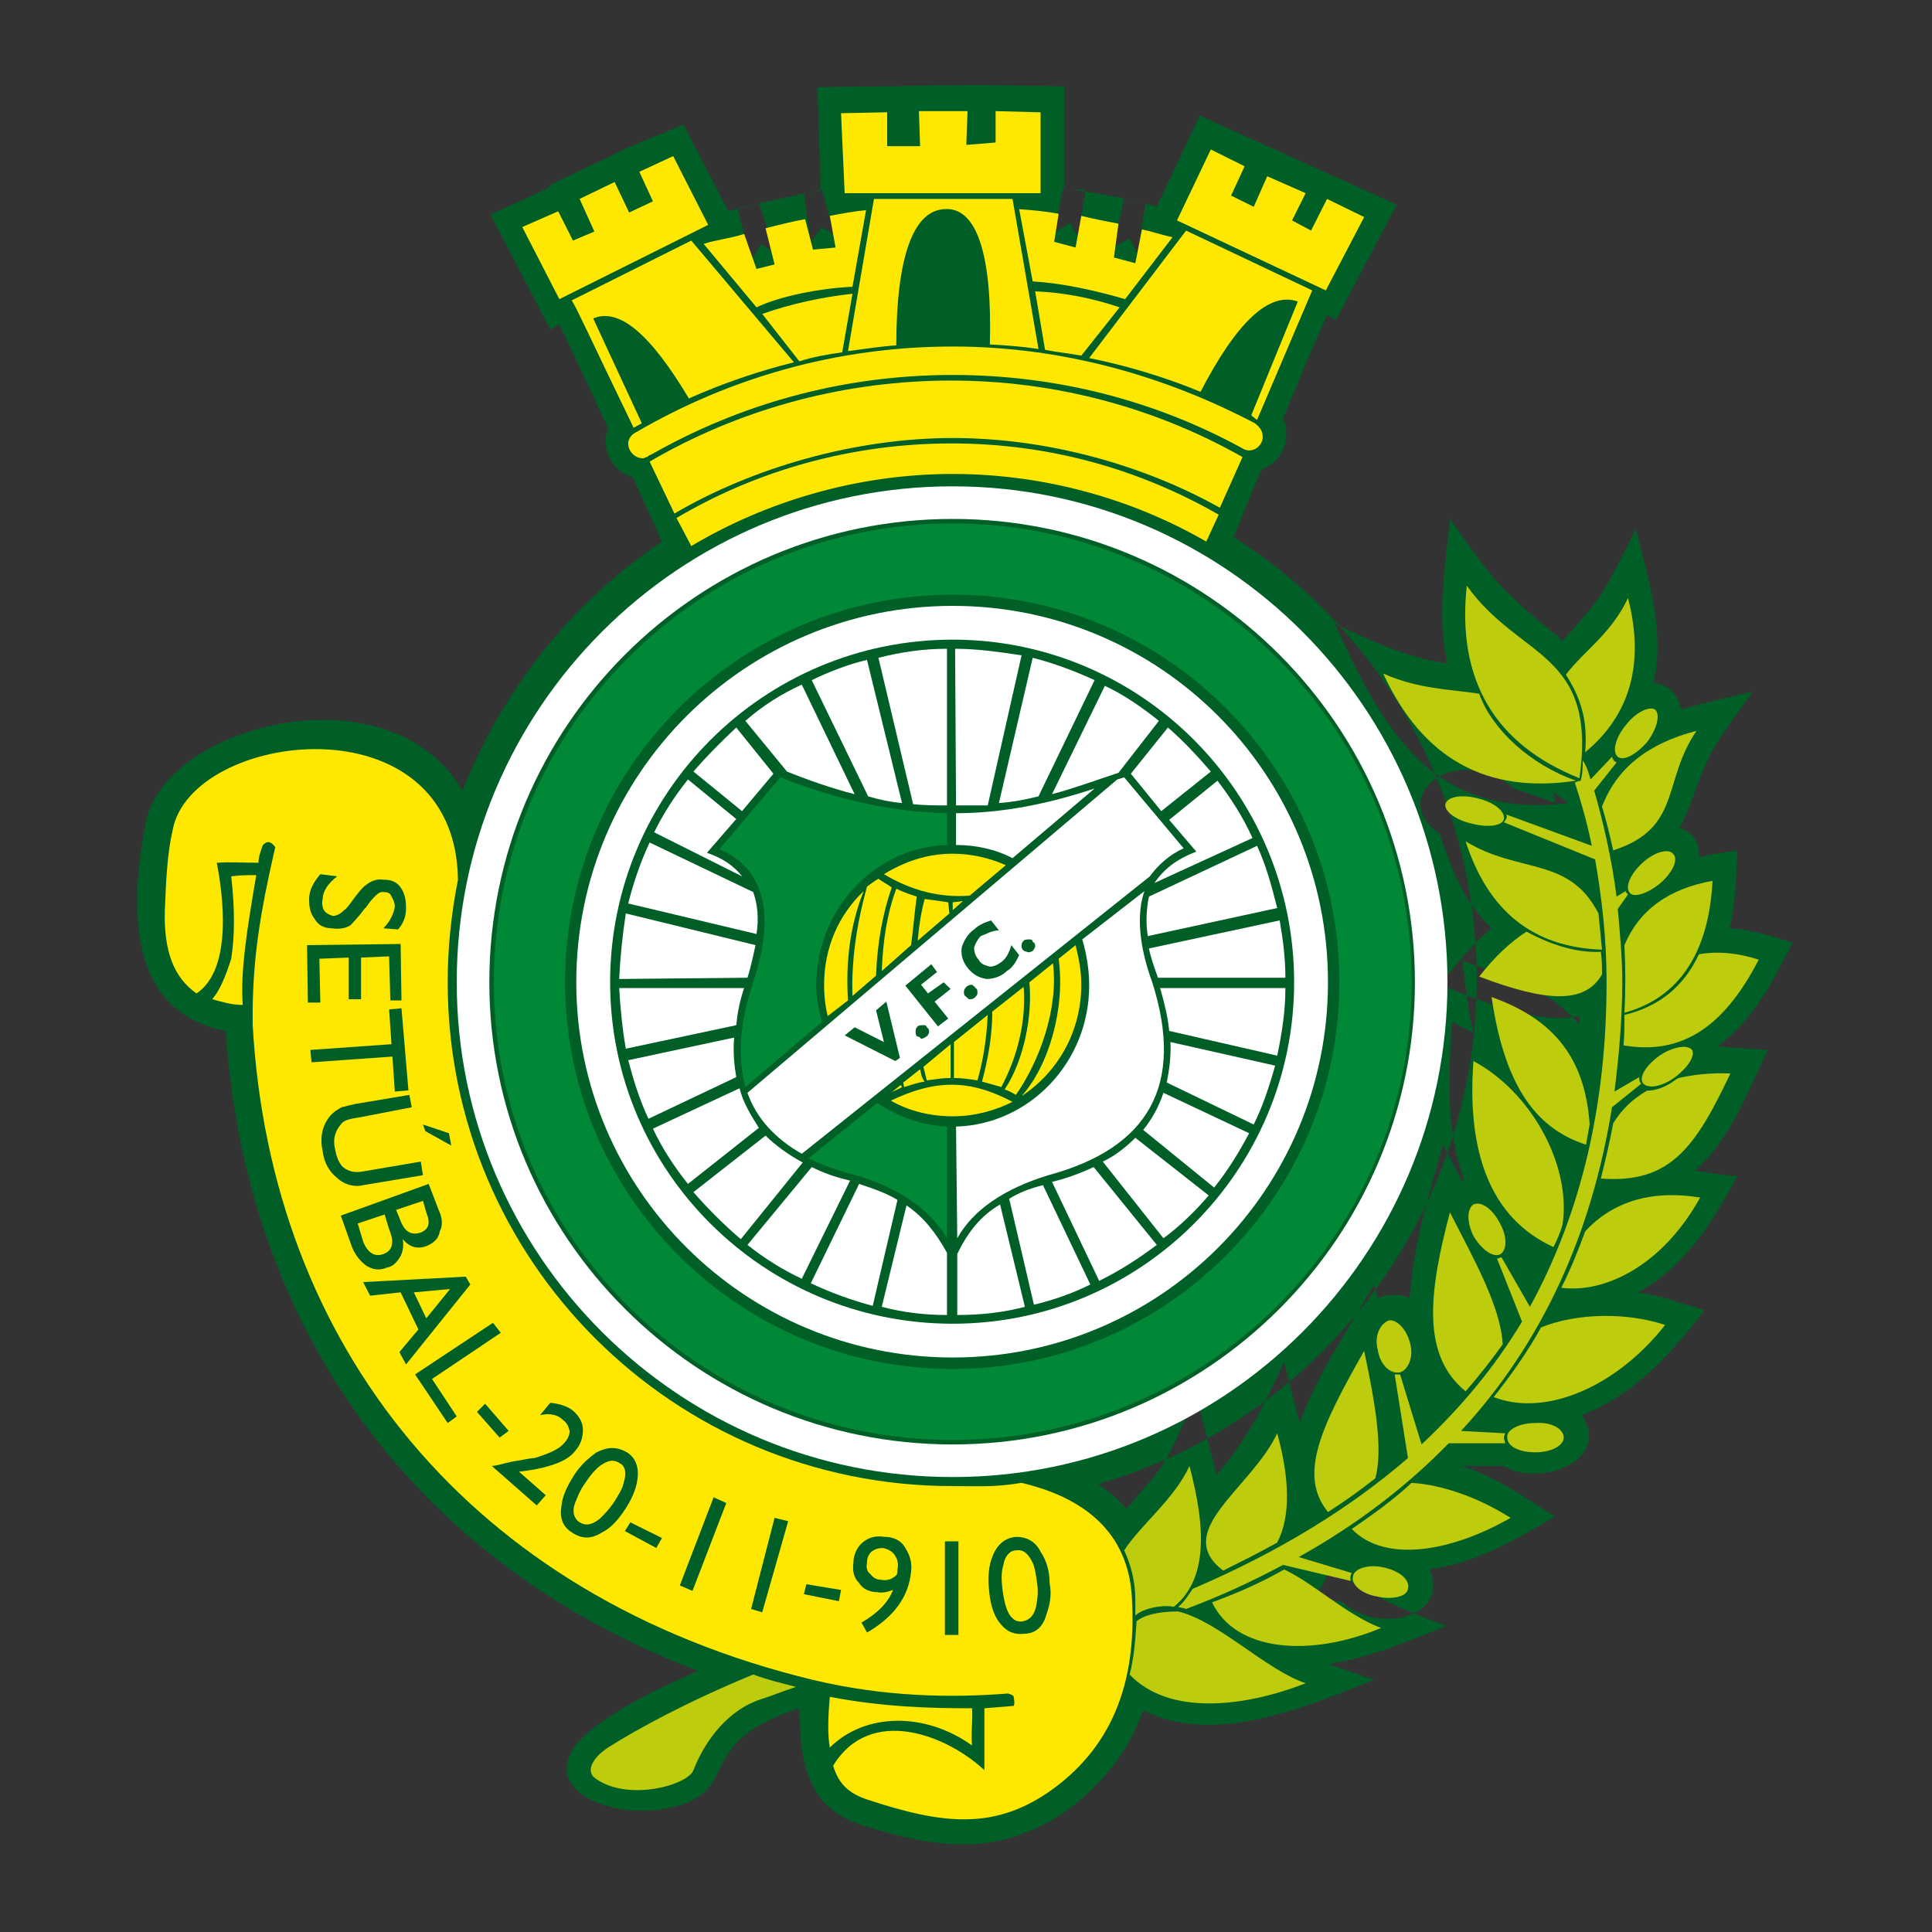 <?xml version="1.0" encoding="UTF-8"?>
<svg xmlns="http://www.w3.org/2000/svg" xmlns:xlink="http://www.w3.org/1999/xlink" width="25pt" height="25pt" viewBox="0 0 25 25" version="1.1">
<rect x="0" y="0" width="25" height="25" fill="#333333" stroke="none"/>
<g id="surface1">
<path style=" stroke:none;fill-rule:evenodd;fill:rgb(0%,37.255%,15.294%);fill-opacity:1;" d="M 18.496 20.309 C 18.773 20.922 17.84 21.156 17.375 20.734 L 17.039 20.66 L 17.215 20.297 C 17.711 20.629 18.148 20.836 18.715 21.039 C 18.219 21.242 17.727 21.449 17.184 21.535 L 17.242 21.551 L 17.781 21.738 C 16.922 22.074 15.727 22.602 14.793 22.133 C 14.605 22.656 14.254 23.109 13.758 23.461 C 12.898 24.027 12.109 23.926 11.117 23.605 C 10.504 23.387 10.344 22.906 10.344 22.105 C 8.988 22.543 9.57 23.125 8.797 23.359 C 7.91 23.637 6.625 23.066 7.809 22.266 C 8.188 22 8.609 21.812 9.031 21.621 C 5.312 20.207 3.168 17.129 2.922 13.34 C 1.594 13.09 1.695 11.633 1.887 10.641 C 2.117 9.387 5.035 8.613 5.984 10.23 C 6.508 8.906 7.414 7.781 8.566 7.008 L 8.188 6.176 C 7.98 6.117 7.836 5.93 7.836 5.711 C 7.836 5.652 7.852 5.594 7.867 5.535 L 7.238 4.195 L 7.121 4.266 L 6.348 2.777 L 7.105 2.43 L 7.105 2.398 L 7.867 2.035 L 8.098 1.918 L 8.844 1.613 L 9.426 2.734 L 9.629 2.676 L 9.82 2.633 L 10.039 3.273 L 9.848 3.156 L 9.719 3.375 L 9.543 2.707 C 9.906 2.605 10.273 2.531 10.637 2.457 L 10.797 3.043 L 10.637 2.938 L 10.492 3.129 L 10.402 2.5 C 10.621 2.473 10.402 2.5 10.621 2.473 L 10.578 1.129 C 11.191 1.117 11.539 1.117 11.57 1.117 C 11.555 1.117 11.586 1.117 11.57 1.117 C 11.977 1.102 12.402 1.102 12.809 1.102 L 13.773 1.117 L 13.773 2.43 L 13.844 2.445 L 14.051 2.457 L 13.945 3.055 L 13.844 2.883 L 13.641 3.012 L 13.758 2.43 C 14.121 2.488 14.473 2.547 14.824 2.633 L 14.719 3.273 L 14.617 3.086 L 14.398 3.203 L 14.547 2.574 C 14.691 2.605 14.836 2.633 14.969 2.676 L 15.523 1.496 L 18.074 2.648 L 17.289 4.137 L 17.172 4.078 L 16.965 4.543 L 16.602 5.418 C 16.633 5.477 16.645 5.551 16.645 5.621 C 16.645 5.828 16.516 6.004 16.324 6.074 L 15.961 6.949 C 17.855 8.145 19.109 10.277 19.109 12.668 C 19.109 15.73 17.082 18.371 14.211 19.203 C 14.355 19.305 14.473 19.406 14.574 19.523 C 15.156 18.867 15.07 18.938 15.48 18.062 C 15.566 18.398 15.652 18.734 15.742 19.086 C 16.164 18.59 16.34 18.211 16.617 17.625 C 16.688 17.902 16.746 18.164 16.82 18.414 C 17.039 17.785 17.449 17.203 17.781 16.621 L 17.828 16.797 C 17.957 16.75 18.117 16.738 18.234 16.797 L 18.25 16.723 C 18.293 16.082 18.496 15.438 18.672 14.812 L 18.922 15.293 C 18.922 15.277 18.934 15.277 18.949 15.277 C 18.703 14.621 18.746 13.906 18.789 13.223 L 19.066 13.367 C 18.992 13.062 18.965 12.742 18.922 12.434 C 19.477 12.625 20.059 12.797 20.438 13.266 L 20.438 13.148 C 19.883 13.266 19.152 12.945 18.629 12.742 C 18.848 12.477 19.039 12.23 19.301 12.012 C 18.934 11.66 18.773 11.223 18.629 10.785 C 17.93 10.32 18.848 9.574 19.59 10.203 L 20.133 10.391 C 20.117 10.348 20.102 10.289 20.086 10.246 L 20.305 10.391 C 18.512 10.609 17.898 9.43 17.273 8.074 C 17.754 8.293 18.191 8.512 18.73 8.582 C 18.586 7.973 18.703 7.328 18.762 6.715 C 19.301 7.477 19.402 7.621 20.102 8.191 C 20.145 8.219 20.176 8.25 20.219 8.293 C 20.773 7.68 20.742 7.68 21.168 6.848 C 21.328 7.477 21.547 8.176 21.398 8.832 C 21.59 8.859 21.723 8.992 21.75 9.18 C 22.055 9.094 22.379 9.02 22.684 8.949 C 22.23 9.574 22.129 9.676 21.883 10.379 C 21.836 10.496 21.793 10.609 21.734 10.715 C 21.895 10.758 22 10.902 21.984 11.094 C 22.145 11.047 22.32 11.035 22.48 11.004 C 22.465 11.34 22.465 11.676 22.379 12.012 C 22.656 12.027 22.93 12.113 23.195 12.199 C 22.945 12.695 22.684 13.207 22.219 13.543 C 22.438 13.559 22.668 13.57 22.875 13.586 C 22.625 14.109 22.379 14.77 21.926 15.148 C 22.113 15.176 22.289 15.207 22.48 15.219 C 22.16 15.816 21.809 16.387 21.195 16.723 C 21.488 16.766 21.766 16.867 22.055 16.957 C 21.617 17.523 21.152 18.051 20.465 18.312 C 20.859 18.867 19.973 19.262 19.445 18.969 L 18.906 18.969 C 19.359 19.113 19.738 19.375 20.117 19.625 C 19.605 19.93 19.098 20.223 18.496 20.309 Z M 18.496 20.309 "/>
<path style=" stroke:none;fill-rule:evenodd;fill:rgb(100%,90.98%,0%);fill-opacity:1;" d="M 13.523 4.527 L 13.395 3.77 C 13.773 3.785 14.137 3.859 14.488 3.977 L 13.992 4.602 C 13.844 4.574 13.684 4.559 13.523 4.527 Z M 13.523 4.527 "/>
<path style=" stroke:none;fill-rule:evenodd;fill:rgb(100%,90.98%,0%);fill-opacity:1;" d="M 11.207 2.719 L 11.031 3.711 C 10.637 3.727 10.098 3.828 9.789 3.977 L 9.105 3.156 C 9.266 3.102 9.453 3.086 9.629 3.027 L 9.789 3.48 L 10.023 3.422 L 9.906 2.953 C 10.082 2.91 10.242 2.867 10.418 2.836 L 10.52 3.23 L 10.812 3.203 L 10.738 2.793 C 10.883 2.766 11.043 2.734 11.207 2.719 Z M 11.207 2.719 "/>
<path style=" stroke:none;fill-rule:evenodd;fill:rgb(100%,90.98%,0%);fill-opacity:1;" d="M 16.078 5.914 L 15.785 6.57 C 14.793 6.016 13.555 5.668 12.328 5.668 C 11.074 5.668 9.746 6.047 8.727 6.645 L 8.406 5.973 C 10.68 4.645 13.625 4.527 16.078 5.914 Z M 16.078 5.914 "/>
<path style=" stroke:none;fill-rule:evenodd;fill:rgb(100%,100%,100%);fill-opacity:1;" d="M 7.895 12.711 C 7.895 15.148 9.879 17.129 12.328 17.129 C 14.766 17.129 16.746 15.148 16.746 12.711 C 16.746 10.262 14.766 8.277 12.328 8.277 C 9.879 8.277 7.895 10.262 7.895 12.711 Z M 7.457 12.711 C 7.457 10.012 9.645 7.84 12.328 7.84 C 15.012 7.84 17.184 10.012 17.184 12.711 C 17.184 15.395 15.012 17.566 12.328 17.566 C 9.645 17.566 7.457 15.395 7.457 12.711 Z M 7.457 12.711 "/>
<path style=" stroke:none;fill-rule:evenodd;fill:rgb(100%,90.98%,0%);fill-opacity:1;" d="M 3.27 13.266 C 3.504 17.406 6.07 20.66 10.52 21.738 C 11.438 21.957 12.301 21.973 13.043 21.914 C 13.102 21.93 13.117 21.945 13.117 21.957 C 13.129 22.031 13.129 22.047 13.117 22.074 L 12.738 22.105 L 12.738 22.906 C 12.254 22.453 11.262 22.059 10.781 22.848 C 10.855 23.098 11 23.211 11.219 23.285 C 12.184 23.605 12.84 23.68 13.555 23.199 C 14.387 22.629 14.707 21.781 14.648 20.703 C 14.617 19.918 14.137 19.406 13.219 19.188 C 12.867 19.246 12.691 19.23 12.328 19.23 C 8.711 19.23 5.793 16.312 5.793 12.711 C 5.793 12.258 5.84 11.82 5.926 11.383 C 5.895 9.02 2.469 9.457 2.234 10.742 C 2.164 11.047 2.148 11.398 2.133 11.777 C 2.117 12.305 2.25 12.652 2.543 12.855 C 3.023 12.535 2.879 11.543 2.805 11.164 C 2.98 11.152 3.156 11.164 3.344 11.164 C 3.344 11.094 3.375 11.004 3.402 10.934 C 3.461 10.875 3.504 10.887 3.562 10.961 C 3.375 11.777 3.258 12.418 3.27 13.266 Z M 3.27 13.266 "/>
<path style=" stroke:none;fill-rule:evenodd;fill:rgb(100%,100%,100%);fill-opacity:1;" d="M 6.332 12.711 C 6.332 16.008 9.016 18.691 12.328 18.691 C 15.625 18.691 18.309 16.008 18.309 12.711 C 18.309 9.398 15.625 6.715 12.328 6.715 C 9.016 6.715 6.332 9.398 6.332 12.711 Z M 5.91 12.711 C 5.91 9.168 8.785 6.293 12.328 6.293 C 15.859 6.293 18.73 9.168 18.73 12.711 C 18.73 16.242 15.859 19.113 12.328 19.113 C 8.785 19.113 5.91 16.242 5.91 12.711 Z M 5.91 12.711 "/>
<path style=" stroke:none;fill-rule:evenodd;fill:rgb(100%,90.98%,0%);fill-opacity:1;" d="M 8.754 6.703 C 9.789 6.09 11.016 5.738 12.312 5.738 C 13.582 5.738 14.75 6.074 15.77 6.66 L 15.609 7.008 C 14.648 6.453 13.508 6.133 12.328 6.133 C 11.102 6.133 9.922 6.484 8.945 7.066 Z M 8.754 6.703 "/>
<path style=" stroke:none;fill-rule:evenodd;fill:rgb(100%,90.98%,0%);fill-opacity:1;" d="M 13.363 3.641 L 13.188 2.707 C 13.363 2.719 13.523 2.734 13.699 2.766 L 13.641 3.129 L 13.918 3.203 L 13.992 2.793 C 14.164 2.836 14.328 2.867 14.473 2.895 L 14.414 3.332 L 14.691 3.406 L 14.777 2.969 C 14.91 2.996 15.043 3.043 15.172 3.07 L 14.559 3.871 C 14.164 3.758 13.773 3.668 13.363 3.641 Z M 13.363 3.641 "/>
<path style=" stroke:none;fill-rule:evenodd;fill:rgb(100%,90.98%,0%);fill-opacity:1;" d="M 8.129 5.738 C 8.129 5.68 8.172 5.621 8.23 5.594 C 9.426 4.895 10.824 4.484 12.328 4.484 C 13.742 4.484 15.07 4.863 16.238 5.477 C 16.297 5.52 16.34 5.578 16.34 5.652 C 16.34 5.738 16.266 5.828 16.164 5.828 C 16.121 5.828 16.09 5.812 16.047 5.785 C 14.938 5.184 13.672 4.852 12.328 4.852 C 10.898 4.852 9.57 5.23 8.418 5.887 C 8.406 5.887 8.391 5.898 8.375 5.914 C 8.348 5.914 8.348 5.93 8.316 5.93 C 8.215 5.93 8.129 5.84 8.129 5.738 Z M 8.129 5.738 "/>
<path style=" stroke:none;fill-rule:evenodd;fill:rgb(100%,90.98%,0%);fill-opacity:1;" d="M 11.031 3.801 L 10.898 4.559 C 10.711 4.586 10.52 4.617 10.344 4.676 L 9.863 4.062 C 10.242 3.93 10.637 3.844 11.031 3.801 Z M 11.031 3.801 "/>
<path style=" stroke:none;fill-rule:evenodd;fill:rgb(100%,90.98%,0%);fill-opacity:1;" d="M 10.738 22.613 C 11.191 22.164 11.965 22.148 12.578 22.586 C 12.562 22.41 12.59 22.266 12.578 22.105 C 12.051 22.105 11.426 22.09 10.738 21.957 C 10.711 22.25 10.711 22.469 10.738 22.613 Z M 10.738 22.613 "/>
<path style=" stroke:none;fill-rule:evenodd;fill:rgb(100%,90.98%,0%);fill-opacity:1;" d="M 2.992 12.406 C 2.922 12.625 2.848 12.812 2.746 12.93 C 2.863 12.961 2.992 13.004 3.141 13.004 C 3.109 12.566 3.199 12.012 3.316 11.324 C 3.211 11.324 3.109 11.324 2.992 11.34 C 3.039 11.75 3.039 12.113 2.992 12.406 Z M 2.992 12.406 "/>
<path style=" stroke:none;fill-rule:evenodd;fill:rgb(74.118%,80%,5.098%);fill-opacity:1;" d="M 7.867 22.613 C 8.258 22.367 8.871 22.031 9.746 21.668 C 9.938 21.738 10.113 21.781 10.301 21.828 C 10.125 21.887 9.98 21.945 9.848 21.988 C 9.441 22.117 9.133 22.496 8.973 22.906 C 8.902 23.098 8.141 23.312 7.719 23.023 C 7.574 22.934 7.648 22.762 7.867 22.613 Z M 7.867 22.613 "/>
<path style=" stroke:none;fill-rule:evenodd;fill:rgb(74.118%,80%,5.098%);fill-opacity:1;" d="M 20.438 10.07 C 19.344 9.633 18.848 8.801 18.98 7.578 C 19.664 8.539 20.672 8.422 20.438 10.07 Z M 20.438 10.07 "/>
<path style=" stroke:none;fill-rule:evenodd;fill:rgb(74.118%,80%,5.098%);fill-opacity:1;" d="M 17.898 8.715 C 18.352 8.918 18.762 8.918 19.141 8.977 C 19.301 9.43 19.797 9.895 20.395 10.102 C 19.242 10.277 18.41 9.824 17.898 8.715 Z M 17.898 8.715 "/>
<path style=" stroke:none;fill-rule:evenodd;fill:rgb(74.118%,80%,5.098%);fill-opacity:1;" d="M 21.066 7.738 C 21.285 8.582 21.094 9.254 20.512 9.734 C 20.539 9.387 20.496 9.094 20.262 8.73 C 20.496 8.422 20.848 8.203 21.066 7.738 Z M 21.066 7.738 "/>
<path style=" stroke:none;fill-rule:evenodd;fill:rgb(74.118%,80%,5.098%);fill-opacity:1;" d="M 21.953 9.457 C 21.504 10.113 21.766 10.715 20.875 11.004 C 20.832 10.816 20.789 10.625 20.73 10.438 C 20.918 9.941 21.328 9.617 21.953 9.457 Z M 21.953 9.457 "/>
<path style=" stroke:none;fill-rule:evenodd;fill:rgb(74.118%,80%,5.098%);fill-opacity:1;" d="M 20.684 11.82 C 20.699 11.969 20.715 12.129 20.73 12.289 C 19.84 12.258 19.258 11.793 18.965 10.887 C 19.664 11.312 20.305 11.078 20.684 11.82 Z M 20.684 11.82 "/>
<path style=" stroke:none;fill-rule:evenodd;fill:rgb(74.118%,80%,5.098%);fill-opacity:1;" d="M 19.141 12.637 C 19.344 12.375 19.547 12.188 19.754 12.055 C 20.102 12.246 20.438 12.332 20.715 12.316 C 20.73 12.418 20.73 12.523 20.73 12.609 C 20.512 12.988 20.027 12.973 19.141 12.637 Z M 19.141 12.637 "/>
<path style=" stroke:none;fill-rule:evenodd;fill:rgb(74.118%,80%,5.098%);fill-opacity:1;" d="M 22.16 11.398 C 22.113 12.332 21.723 12.914 21.02 13.105 C 21.035 12.812 21.035 12.523 21.02 12.23 C 21.211 11.777 21.59 11.5 22.16 11.398 Z M 22.16 11.398 "/>
<path style=" stroke:none;fill-rule:evenodd;fill:rgb(74.118%,80%,5.098%);fill-opacity:1;" d="M 21.008 13.527 C 21.02 13.41 21.02 13.266 21.02 13.133 C 21.445 13.031 21.781 12.785 21.984 12.348 C 22.23 12.305 22.492 12.332 22.758 12.418 C 22.32 13.266 21.781 13.66 21.008 13.527 Z M 21.008 13.527 "/>
<path style=" stroke:none;fill-rule:evenodd;fill:rgb(74.118%,80%,5.098%);fill-opacity:1;" d="M 18.703 10.406 C 18.73 10.305 18.922 10.277 19.125 10.332 C 19.328 10.379 19.477 10.496 19.461 10.598 C 19.445 10.684 19.258 10.715 19.039 10.656 C 18.832 10.609 18.688 10.496 18.703 10.406 Z M 18.703 10.406 "/>
<path style=" stroke:none;fill-rule:evenodd;fill:rgb(74.118%,80%,5.098%);fill-opacity:1;" d="M 21.414 9.18 C 21.488 9.238 21.445 9.43 21.312 9.605 C 21.168 9.766 21.008 9.852 20.934 9.793 C 20.859 9.734 20.902 9.547 21.035 9.387 C 21.168 9.211 21.344 9.137 21.414 9.18 Z M 21.414 9.18 "/>
<path style=" stroke:none;fill-rule:evenodd;fill:rgb(74.118%,80%,5.098%);fill-opacity:1;" d="M 21.094 11.559 C 21.02 11.484 21.094 11.312 21.254 11.164 C 21.414 11.02 21.59 10.977 21.648 11.047 C 21.723 11.121 21.648 11.281 21.488 11.426 C 21.328 11.559 21.152 11.617 21.094 11.559 Z M 21.094 11.559 "/>
<path style=" stroke:none;fill-rule:evenodd;fill:rgb(74.118%,80%,5.098%);fill-opacity:1;" d="M 21.254 14.008 C 21.211 13.922 21.312 13.777 21.473 13.66 C 21.648 13.543 21.836 13.512 21.895 13.586 C 21.941 13.66 21.836 13.82 21.676 13.938 C 21.504 14.066 21.312 14.098 21.254 14.008 Z M 21.254 14.008 "/>
<path style=" stroke:none;fill-rule:evenodd;fill:rgb(74.118%,80%,5.098%);fill-opacity:1;" d="M 20.57 14.551 C 20.555 14.637 20.539 14.723 20.523 14.812 C 19.84 14.594 19.461 13.996 19.301 12.902 C 20.117 13.191 20.512 13.703 20.57 14.551 Z M 20.57 14.551 "/>
<path style=" stroke:none;fill-rule:evenodd;fill:rgb(74.118%,80%,5.098%);fill-opacity:1;" d="M 22.391 13.891 C 21.941 14.84 21.617 15.32 20.715 15.25 C 20.773 15.016 20.832 14.77 20.875 14.535 C 20.992 14.344 21.137 14.215 21.312 14.113 C 21.43 14.113 21.559 14.066 21.691 13.965 L 21.723 13.949 C 21.91 13.906 22.145 13.879 22.391 13.891 Z M 22.391 13.891 "/>
<path style=" stroke:none;fill-rule:evenodd;fill:rgb(74.118%,80%,5.098%);fill-opacity:1;" d="M 20.219 15.848 C 20.191 15.949 20.145 16.051 20.102 16.137 C 19.27 15.758 18.98 14.883 19.066 13.73 C 19.809 14.125 20.336 15.074 20.219 15.848 Z M 20.219 15.848 "/>
<path style=" stroke:none;fill-rule:evenodd;fill:rgb(74.118%,80%,5.098%);fill-opacity:1;" d="M 22 15.496 C 21.516 16.371 20.773 16.738 20.203 16.664 C 20.32 16.43 20.422 16.184 20.512 15.934 C 20.875 15.539 21.387 15.395 22 15.496 Z M 22 15.496 "/>
<path style=" stroke:none;fill-rule:evenodd;fill:rgb(74.118%,80%,5.098%);fill-opacity:1;" d="M 19.066 15.992 C 18.98 15.816 18.98 15.645 19.066 15.586 C 19.168 15.539 19.312 15.645 19.402 15.816 C 19.504 15.992 19.504 16.168 19.418 16.227 C 19.328 16.285 19.168 16.168 19.066 15.992 Z M 19.066 15.992 "/>
<path style=" stroke:none;fill-rule:evenodd;fill:rgb(74.118%,80%,5.098%);fill-opacity:1;" d="M 18.762 15.688 C 19.082 16.312 19.418 16.91 19.445 17.395 C 19.301 17.598 19.141 17.801 18.965 18.004 C 18.395 17.539 18.484 16.738 18.762 15.688 Z M 18.762 15.688 "/>
<path style=" stroke:none;fill-rule:evenodd;fill:rgb(74.118%,80%,5.098%);fill-opacity:1;" d="M 21.547 17.145 C 20.918 17.945 20 18.34 19.328 18.078 C 19.547 17.801 19.766 17.496 19.941 17.176 C 20.422 16.984 21.066 16.984 21.547 17.145 Z M 21.547 17.145 "/>
<path style=" stroke:none;fill-rule:evenodd;fill:rgb(74.118%,80%,5.098%);fill-opacity:1;" d="M 17.828 17.465 C 17.781 17.289 17.855 17.129 17.973 17.086 C 18.074 17.07 18.207 17.203 18.25 17.395 C 18.293 17.566 18.219 17.727 18.117 17.758 C 17.988 17.785 17.855 17.656 17.828 17.465 Z M 17.828 17.465 "/>
<path style=" stroke:none;fill-rule:evenodd;fill:rgb(74.118%,80%,5.098%);fill-opacity:1;" d="M 19.867 18.793 C 19.664 18.793 19.504 18.719 19.504 18.602 C 19.488 18.5 19.664 18.414 19.867 18.414 C 20.074 18.398 20.234 18.488 20.234 18.602 C 20.234 18.707 20.074 18.793 19.867 18.793 Z M 19.867 18.793 "/>
<path style=" stroke:none;fill-rule:evenodd;fill:rgb(74.118%,80%,5.098%);fill-opacity:1;" d="M 17.797 19.129 C 17.594 19.289 17.391 19.434 17.184 19.566 C 16.793 19.086 17.098 18.457 17.652 17.48 C 17.797 18.164 17.898 18.75 17.797 19.129 Z M 17.797 19.129 "/>
<path style=" stroke:none;fill-rule:evenodd;fill:rgb(74.118%,80%,5.098%);fill-opacity:1;" d="M 19.547 19.641 C 18.762 20.09 17.914 20.223 17.492 19.785 C 17.77 19.594 18.031 19.406 18.266 19.188 C 18.688 19.215 19.152 19.391 19.547 19.641 Z M 19.547 19.641 "/>
<path style=" stroke:none;fill-rule:evenodd;fill:rgb(74.118%,80%,5.098%);fill-opacity:1;" d="M 17.828 20.66 C 17.621 20.629 17.477 20.5 17.508 20.398 C 17.52 20.297 17.711 20.238 17.898 20.281 C 18.105 20.324 18.25 20.441 18.219 20.559 C 18.207 20.66 18.016 20.703 17.828 20.66 Z M 17.828 20.66 "/>
<path style=" stroke:none;fill-rule:evenodd;fill:rgb(74.118%,80%,5.098%);fill-opacity:1;" d="M 15.246 20.793 C 15.332 20.719 15.363 20.66 15.434 20.559 C 16.559 20.078 17.477 19.508 18.219 18.867 L 18.047 17.785 C 18.074 17.785 18.09 17.785 18.117 17.785 L 18.395 18.691 C 18.922 18.195 19.344 17.684 19.695 17.102 L 19.371 16.285 C 19.402 16.285 19.402 16.27 19.43 16.27 L 19.797 16.91 C 20.465 15.688 20.789 14.285 20.789 12.711 C 20.789 12.156 20.73 11.633 20.641 11.121 L 19.461 10.641 C 19.504 10.582 19.504 10.566 19.488 10.539 L 20.598 10.945 C 20.539 10.656 20.465 10.391 20.379 10.129 C 20.395 10.113 20.453 10.102 20.453 10.102 C 20.48 10.012 20.48 9.926 20.48 9.84 C 20.539 9.926 20.555 10 20.582 10.086 L 20.859 9.793 C 20.875 9.84 20.891 9.852 20.918 9.867 L 20.629 10.23 C 20.758 10.684 20.859 11.137 20.918 11.602 L 21.035 11.531 C 21.035 11.543 21.051 11.559 21.066 11.574 L 20.934 11.762 C 20.961 12.07 20.992 12.375 20.992 12.711 C 20.992 13.191 20.949 13.66 20.891 14.125 L 21.211 13.938 C 21.211 13.965 21.211 13.996 21.238 14.023 L 20.859 14.328 C 20.598 15.965 19.957 17.379 18.906 18.516 L 19.477 18.547 C 19.477 18.559 19.461 18.574 19.461 18.605 C 19.461 18.633 19.477 18.648 19.477 18.676 L 18.746 18.676 C 18.207 19.23 17.562 19.727 16.805 20.148 L 17.492 20.355 C 17.461 20.41 17.477 20.441 17.477 20.457 L 16.602 20.25 C 16.191 20.469 15.812 20.645 15.348 20.82 C 15.316 20.805 15.273 20.805 15.246 20.793 Z M 15.246 20.793 "/>
<path style=" stroke:none;fill-rule:evenodd;fill:rgb(74.118%,80%,5.098%);fill-opacity:1;" d="M 17.871 21.066 C 16.953 21.449 15.988 21.375 15.684 20.734 C 16.004 20.617 16.309 20.484 16.617 20.309 C 16.996 20.484 17.418 20.895 17.871 21.066 Z M 17.871 21.066 "/>
<path style=" stroke:none;fill-rule:evenodd;fill:rgb(74.118%,80%,5.098%);fill-opacity:1;" d="M 16.527 19.961 C 16.297 20.09 16.062 20.207 15.828 20.324 C 15.156 19.812 16.191 19.262 16.527 18.547 C 16.688 19.129 16.703 19.625 16.527 19.961 Z M 16.527 19.961 "/>
<path style=" stroke:none;fill-rule:evenodd;fill:rgb(74.118%,80%,5.098%);fill-opacity:1;" d="M 15.391 18.969 C 15.609 19.785 15.625 20.441 15.188 20.793 C 15.07 20.762 14.793 20.805 14.691 20.906 L 14.691 20.703 C 14.691 20.457 14.633 20.25 14.547 20.062 C 14.75 19.742 15.203 19.391 15.391 18.969 Z M 15.391 18.969 "/>
<path style=" stroke:none;fill-rule:evenodd;fill:rgb(74.118%,80%,5.098%);fill-opacity:1;" d="M 14.617 21.668 C 14.676 21.449 14.691 21.215 14.707 20.98 C 14.793 20.906 14.969 20.852 15.246 20.852 C 15.77 20.98 16.383 21.609 16.895 21.781 C 16.105 22.09 15.129 22.207 14.617 21.668 Z M 14.617 21.668 "/>
<path style=" stroke:none;fill-rule:evenodd;fill:rgb(0%,53.333%,21.569%);fill-opacity:1;" d="M 7.312 12.711 C 7.312 15.469 9.559 17.715 12.328 17.715 C 15.086 17.715 17.332 15.469 17.332 12.711 C 17.332 9.941 15.086 7.695 12.328 7.695 C 9.559 7.695 7.312 9.941 7.312 12.711 Z M 6.391 12.711 C 6.391 9.43 9.047 6.773 12.328 6.773 C 15.594 6.773 18.266 9.43 18.266 12.711 C 18.266 15.992 15.594 18.633 12.328 18.633 C 9.047 18.633 6.391 15.992 6.391 12.711 Z M 6.391 12.711 "/>
<path style=" stroke:none;fill-rule:evenodd;fill:rgb(0%,53.333%,21.569%);fill-opacity:1;" d="M 11.352 14.273 C 11.613 14.445 11.918 14.562 12.254 14.578 L 12.254 16.023 C 12.035 15.656 11.656 15.379 11.074 15.207 C 10.84 15.148 10.637 15.074 10.461 14.988 Z M 12.254 10.523 L 12.254 10.934 C 11.32 10.961 10.562 11.762 10.562 12.754 C 10.562 12.914 10.594 13.074 10.637 13.223 L 9.645 14.066 C 9.543 13.688 9.57 13.234 9.746 12.711 C 10.039 11.836 9.895 11.238 9.309 10.988 L 10.098 10.059 C 10.824 10.348 11.555 10.508 12.254 10.523 Z M 12.254 10.523 "/>
<path style=" stroke:none;fill-rule:evenodd;fill:rgb(100%,100%,100%);fill-opacity:1;" d="M 11.367 8.512 C 11.656 8.438 11.949 8.395 12.254 8.395 L 12.254 10.422 C 12.109 10.422 11.965 10.422 11.816 10.406 Z M 11.367 8.512 "/>
<path style=" stroke:none;fill-rule:evenodd;fill:rgb(100%,100%,100%);fill-opacity:1;" d="M 8.129 11.691 C 8.199 11.414 8.289 11.152 8.406 10.902 L 9.746 11.543 C 9.805 11.703 9.82 11.895 9.789 12.086 Z M 8.129 11.691 "/>
<path style=" stroke:none;fill-rule:evenodd;fill:rgb(100%,100%,100%);fill-opacity:1;" d="M 12.254 17.016 C 11.965 17.016 11.688 16.984 11.41 16.91 L 11.73 15.598 C 11.949 15.746 12.109 15.949 12.254 16.211 Z M 12.254 17.016 "/>
<path style=" stroke:none;fill-rule:evenodd;fill:rgb(100%,100%,100%);fill-opacity:1;" d="M 13.262 16.91 C 12.984 16.984 12.691 17.016 12.387 17.016 L 12.387 16.227 C 12.52 15.949 12.691 15.73 12.941 15.586 Z M 13.262 16.91 "/>
<path style=" stroke:none;fill-rule:evenodd;fill:rgb(100%,90.98%,0%);fill-opacity:1;" d="M 12.328 11.777 L 12.328 11.676 L 12.461 11.66 Z M 12.328 11.777 "/>
<path style=" stroke:none;fill-rule:evenodd;fill:rgb(100%,90.98%,0%);fill-opacity:1;" d="M 13.992 12.742 C 13.992 13.352 13.684 13.879 13.219 14.184 C 13.582 13.777 13.785 13.031 13.699 12.406 L 13.918 12.23 C 13.961 12.406 13.992 12.566 13.992 12.742 Z M 13.992 12.742 "/>
<path style=" stroke:none;fill-rule:evenodd;fill:rgb(100%,90.98%,0%);fill-opacity:1;" d="M 11.949 13.805 L 12.301 13.512 L 12.301 13.949 C 12.195 13.949 12.109 13.965 11.992 13.98 C 11.977 13.922 11.965 13.863 11.949 13.805 Z M 11.949 13.805 "/>
<path style=" stroke:none;fill-rule:evenodd;fill:rgb(100%,90.98%,0%);fill-opacity:1;" d="M 11.527 14.141 L 11.656 14.039 L 11.672 14.066 C 11.629 14.098 11.57 14.109 11.527 14.141 Z M 11.527 14.141 "/>
<path style=" stroke:none;fill-rule:evenodd;fill:rgb(100%,90.98%,0%);fill-opacity:1;" d="M 11.336 12.625 L 11.031 12.887 C 11.016 12.465 11.074 11.996 11.219 11.473 C 11.262 11.441 11.32 11.398 11.367 11.371 C 11.426 11.414 11.48 11.441 11.539 11.484 C 11.426 11.809 11.352 12.188 11.336 12.625 Z M 11.336 12.625 "/>
<path style=" stroke:none;fill-rule:evenodd;fill:rgb(100%,90.98%,0%);fill-opacity:1;" d="M 13.016 11.195 L 12.547 11.59 C 12.168 11.617 11.805 11.531 11.438 11.312 C 11.699 11.152 11.992 11.047 12.328 11.047 C 12.578 11.047 12.809 11.105 13.016 11.195 Z M 13.016 11.195 "/>
<path style=" stroke:none;fill-rule:evenodd;fill:rgb(100%,90.98%,0%);fill-opacity:1;" d="M 12.328 14.445 C 12.035 14.445 11.758 14.375 11.527 14.242 C 12.109 13.965 12.547 13.965 13.102 14.258 C 12.867 14.375 12.605 14.445 12.328 14.445 Z M 12.328 14.445 "/>
<path style=" stroke:none;fill-rule:evenodd;fill:rgb(100%,100%,100%);fill-opacity:1;" d="M 10.504 8.801 C 10.738 8.688 10.973 8.598 11.219 8.539 L 11.672 10.391 C 11.527 10.379 11.379 10.348 11.234 10.305 Z M 10.504 8.801 "/>
<path style=" stroke:none;fill-rule:evenodd;fill:rgb(100%,100%,100%);fill-opacity:1;" d="M 9.645 9.328 C 9.863 9.137 10.113 8.977 10.375 8.859 L 11.059 10.277 C 10.77 10.203 10.477 10.102 10.184 9.984 Z M 9.645 9.328 "/>
<path style=" stroke:none;fill-rule:evenodd;fill:rgb(100%,100%,100%);fill-opacity:1;" d="M 8.973 9.984 C 9.148 9.781 9.34 9.59 9.527 9.414 L 10.008 10.012 L 9.602 10.496 Z M 8.973 9.984 "/>
<path style=" stroke:none;fill-rule:evenodd;fill:rgb(100%,100%,100%);fill-opacity:1;" d="M 8.465 10.77 C 8.578 10.539 8.727 10.305 8.902 10.086 L 9.527 10.598 L 9.148 11.035 C 9.352 11.105 9.5 11.207 9.602 11.34 Z M 8.465 10.77 "/>
<path style=" stroke:none;fill-rule:evenodd;fill:rgb(100%,100%,100%);fill-opacity:1;" d="M 9.777 12.23 C 9.746 12.359 9.719 12.508 9.672 12.652 L 8.012 12.668 C 8.027 12.375 8.055 12.098 8.098 11.82 Z M 9.777 12.23 "/>
<path style=" stroke:none;fill-rule:evenodd;fill:rgb(100%,100%,100%);fill-opacity:1;" d="M 9.629 12.785 C 9.57 12.961 9.543 13.105 9.527 13.266 L 8.098 13.57 C 8.055 13.324 8.027 13.047 8.012 12.785 Z M 9.629 12.785 "/>
<path style=" stroke:none;fill-rule:evenodd;fill:rgb(100%,100%,100%);fill-opacity:1;" d="M 9.5 13.426 C 9.484 13.617 9.5 13.777 9.527 13.938 L 8.391 14.477 C 8.273 14.227 8.199 13.98 8.129 13.719 Z M 9.5 13.426 "/>
<path style=" stroke:none;fill-rule:evenodd;fill:rgb(100%,100%,100%);fill-opacity:1;" d="M 9.57 14.082 C 9.617 14.273 9.719 14.434 9.82 14.594 L 8.902 15.32 C 8.727 15.102 8.566 14.855 8.449 14.605 Z M 9.57 14.082 "/>
<path style=" stroke:none;fill-rule:evenodd;fill:rgb(100%,100%,100%);fill-opacity:1;" d="M 9.906 14.695 C 10.039 14.824 10.199 14.941 10.387 15.043 L 9.586 16.035 C 9.367 15.848 9.164 15.645 8.973 15.426 Z M 9.906 14.695 "/>
<path style=" stroke:none;fill-rule:evenodd;fill:rgb(100%,100%,100%);fill-opacity:1;" d="M 10.504 15.102 C 10.652 15.176 10.812 15.234 11 15.277 L 10.375 16.547 C 10.125 16.43 9.895 16.285 9.672 16.109 Z M 10.504 15.102 "/>
<path style=" stroke:none;fill-rule:evenodd;fill:rgb(100%,100%,100%);fill-opacity:1;" d="M 11.117 15.32 C 11.293 15.379 11.469 15.438 11.613 15.527 L 11.293 16.898 C 11.016 16.824 10.738 16.723 10.492 16.605 Z M 11.117 15.32 "/>
<path style=" stroke:none;fill-rule:evenodd;fill:rgb(100%,100%,100%);fill-opacity:1;" d="M 14.109 16.621 C 13.875 16.738 13.625 16.824 13.379 16.883 L 13.059 15.512 C 13.176 15.438 13.32 15.379 13.496 15.336 Z M 14.109 16.621 "/>
<path style=" stroke:none;fill-rule:evenodd;fill:rgb(100%,100%,100%);fill-opacity:1;" d="M 14.969 16.109 C 14.734 16.285 14.488 16.445 14.223 16.574 L 13.613 15.293 C 13.801 15.25 13.992 15.176 14.152 15.102 Z M 14.969 16.109 "/>
<path style=" stroke:none;fill-rule:evenodd;fill:rgb(100%,100%,100%);fill-opacity:1;" d="M 15.641 15.469 C 15.465 15.672 15.273 15.863 15.055 16.023 L 14.27 15.031 C 14.43 14.957 14.574 14.84 14.691 14.723 Z M 15.641 15.469 "/>
<path style=" stroke:none;fill-rule:evenodd;fill:rgb(100%,100%,100%);fill-opacity:1;" d="M 16.164 14.664 C 16.031 14.914 15.887 15.148 15.711 15.367 L 14.793 14.621 C 14.91 14.477 14.996 14.316 15.055 14.141 Z M 16.164 14.664 "/>
<path style=" stroke:none;fill-rule:evenodd;fill:rgb(100%,100%,100%);fill-opacity:1;" d="M 16.5 13.789 C 16.426 14.055 16.34 14.316 16.223 14.551 L 15.098 14.008 C 15.129 13.848 15.156 13.66 15.145 13.484 Z M 16.5 13.789 "/>
<path style=" stroke:none;fill-rule:evenodd;fill:rgb(100%,100%,100%);fill-opacity:1;" d="M 15.129 13.34 C 15.113 13.164 15.07 12.988 15.012 12.785 L 16.633 12.785 C 16.633 13.09 16.586 13.383 16.527 13.66 Z M 15.129 13.34 "/>
<path style=" stroke:none;fill-rule:evenodd;fill:rgb(100%,100%,100%);fill-opacity:1;" d="M 14.984 12.652 C 14.938 12.523 14.895 12.406 14.867 12.273 L 16.559 11.91 C 16.602 12.156 16.633 12.406 16.633 12.652 Z M 14.984 12.652 "/>
<path style=" stroke:none;fill-rule:evenodd;fill:rgb(100%,100%,100%);fill-opacity:1;" d="M 14.852 12.113 C 14.824 11.938 14.836 11.75 14.867 11.602 L 16.266 10.945 C 16.383 11.195 16.457 11.473 16.527 11.75 Z M 14.852 12.113 "/>
<path style=" stroke:none;fill-rule:evenodd;fill:rgb(100%,100%,100%);fill-opacity:1;" d="M 15.129 10.609 L 15.754 10.102 C 15.93 10.332 16.09 10.582 16.207 10.844 L 14.938 11.426 C 15.055 11.254 15.215 11.121 15.48 11.02 Z M 15.129 10.609 "/>
<path style=" stroke:none;fill-rule:evenodd;fill:rgb(100%,100%,100%);fill-opacity:1;" d="M 14.633 10.012 L 15.113 9.414 C 15.316 9.59 15.492 9.781 15.668 9.984 L 15.027 10.496 Z M 14.633 10.012 "/>
<path style=" stroke:none;fill-rule:evenodd;fill:rgb(100%,100%,100%);fill-opacity:1;" d="M 13.613 10.277 L 14.297 8.875 C 14.547 8.992 14.777 9.152 14.996 9.328 L 14.473 10 C 14.164 10.102 13.891 10.203 13.613 10.277 Z M 13.613 10.277 "/>
<path style=" stroke:none;fill-rule:evenodd;fill:rgb(100%,100%,100%);fill-opacity:1;" d="M 13.438 10.305 C 13.262 10.348 13.102 10.379 12.926 10.391 L 13.363 8.512 C 13.641 8.582 13.918 8.688 14.164 8.801 Z M 13.438 10.305 "/>
<path style=" stroke:none;fill-rule:evenodd;fill:rgb(100%,100%,100%);fill-opacity:1;" d="M 12.359 8.395 C 12.648 8.395 12.941 8.438 13.219 8.48 L 12.781 10.422 C 12.633 10.422 12.504 10.422 12.371 10.422 Z M 12.359 8.395 "/>
<path style=" stroke:none;fill-rule:evenodd;fill:rgb(100%,100%,100%);fill-opacity:1;" d="M 13.102 11.105 C 12.883 10.988 12.621 10.934 12.371 10.934 L 12.371 10.523 C 12.957 10.523 13.555 10.406 14.164 10.203 Z M 12.387 16.023 L 12.371 14.578 C 13.32 14.551 14.094 13.746 14.094 12.754 C 14.094 12.551 14.062 12.348 14.004 12.156 L 14.809 11.531 C 14.707 11.82 14.734 12.23 14.91 12.711 C 15.332 14.039 14.867 14.855 13.566 15.207 C 13 15.379 12.59 15.656 12.387 16.023 Z M 12.387 16.023 "/>
<path style=" stroke:none;fill-rule:evenodd;fill:rgb(100%,90.98%,0%);fill-opacity:1;" d="M 14.094 4.633 L 15.348 2.984 L 16.98 3.758 L 16.266 5.434 L 16.191 5.375 L 16.793 3.902 C 16.426 3.77 16.004 4.164 15.535 5.07 C 15.07 4.879 14.59 4.734 14.094 4.633 Z M 14.094 4.633 "/>
<path style=" stroke:none;fill-rule:evenodd;fill:rgb(100%,90.98%,0%);fill-opacity:1;" d="M 8.914 5.156 C 8.418 4.324 8.012 3.977 7.676 4.121 L 8.305 5.477 L 8.199 5.535 C 7.648 4.398 7.473 4.004 7.398 3.887 L 8.945 3.113 L 10.273 4.688 C 9.805 4.805 9.34 4.965 8.914 5.156 Z M 8.914 5.156 "/>
<path style=" stroke:none;fill-rule:evenodd;fill:rgb(100%,90.98%,0%);fill-opacity:1;" d="M 7.238 3.871 L 9.164 2.91 L 8.711 2.02 L 8.273 2.223 L 8.449 2.605 L 8.141 2.75 L 7.953 2.355 L 7.5 2.574 L 7.691 2.996 L 7.414 3.113 L 7.223 2.734 L 6.758 2.938 Z M 7.238 3.871 "/>
<path style=" stroke:none;fill-rule:evenodd;fill:rgb(100%,90.98%,0%);fill-opacity:1;" d="M 12.211 2.707 C 11.816 2.734 11.598 3.332 11.598 4.469 C 11.379 4.484 11.191 4.516 10.973 4.543 L 11.309 2.574 L 13.102 2.574 L 13.438 4.516 C 13.234 4.484 13.027 4.469 12.809 4.457 C 12.84 3.32 12.648 2.664 12.211 2.707 Z M 12.211 2.707 "/>
<path style=" stroke:none;fill-rule:evenodd;fill:rgb(100%,90.98%,0%);fill-opacity:1;" d="M 15.668 1.934 L 15.23 2.852 L 17.156 3.758 L 17.652 2.809 L 17.172 2.574 L 16.965 2.984 L 16.719 2.852 L 16.895 2.5 L 16.398 2.281 L 16.223 2.676 L 15.93 2.531 L 16.105 2.152 Z M 15.668 1.934 "/>
<path style=" stroke:none;fill-rule:evenodd;fill:rgb(100%,90.98%,0%);fill-opacity:1;" d="M 10.93 2.5 L 13.465 2.5 L 13.465 1.453 L 12.883 1.438 L 12.883 1.844 L 12.504 1.875 L 12.52 1.438 L 11.891 1.438 L 11.906 1.891 L 11.48 1.891 L 11.48 1.453 L 10.883 1.465 Z M 10.93 2.5 "/>
<path style=" stroke:none;fill-rule:evenodd;fill:rgb(100%,90.98%,0%);fill-opacity:1;" d="M 13.32 12.711 L 13.625 12.465 C 13.699 13.047 13.453 13.73 13.145 14.168 C 13.102 14.141 13.043 14.109 13 14.098 C 13.246 13.73 13.363 13.148 13.32 12.711 Z M 13.32 12.711 "/>
<path style=" stroke:none;fill-rule:evenodd;fill:rgb(100%,90.98%,0%);fill-opacity:1;" d="M 12.84 13.09 L 13.246 12.77 C 13.277 13.18 13.188 13.629 12.957 14.066 C 12.867 14.039 12.797 14.023 12.707 13.996 C 12.797 13.66 12.84 13.367 12.84 13.09 Z M 12.84 13.09 "/>
<path style=" stroke:none;fill-rule:evenodd;fill:rgb(100%,90.98%,0%);fill-opacity:1;" d="M 12.344 13.484 L 12.781 13.133 C 12.766 13.484 12.707 13.777 12.648 13.98 C 12.547 13.965 12.445 13.949 12.344 13.949 Z M 12.344 13.484 "/>
<path style=" stroke:none;fill-rule:evenodd;fill:rgb(100%,90.98%,0%);fill-opacity:1;" d="M 11.965 11.633 C 12.066 11.645 12.168 11.66 12.27 11.676 L 12.285 11.82 L 11.875 12.172 C 11.891 11.98 11.918 11.809 11.965 11.633 Z M 11.965 11.633 "/>
<path style=" stroke:none;fill-rule:evenodd;fill:rgb(100%,90.98%,0%);fill-opacity:1;" d="M 11.688 14.008 L 11.906 13.836 C 11.918 13.879 11.918 13.938 11.965 13.996 C 11.875 14.008 11.789 14.039 11.699 14.066 Z M 11.688 14.008 "/>
<path style=" stroke:none;fill-rule:evenodd;fill:rgb(100%,90.98%,0%);fill-opacity:1;" d="M 11.598 11.5 C 11.688 11.543 11.773 11.574 11.863 11.602 C 11.832 11.82 11.816 12.039 11.789 12.23 L 11.41 12.566 C 11.426 12.156 11.48 11.82 11.598 11.5 Z M 11.598 11.5 "/>
<path style=" stroke:none;fill-rule:evenodd;fill:rgb(100%,90.98%,0%);fill-opacity:1;" d="M 10.664 12.742 C 10.664 12.258 10.855 11.836 11.176 11.531 C 11 11.969 10.941 12.449 10.973 12.945 L 10.711 13.148 C 10.68 13.031 10.664 12.887 10.664 12.742 Z M 10.664 12.742 "/>
<path style=" stroke:none;fill-rule:evenodd;fill:rgb(100%,100%,100%);fill-opacity:1;" d="M 15.316 10.977 L 14.547 10.059 L 14.457 10.086 L 9.672 14.141 C 9.789 14.477 10.039 14.738 10.375 14.93 L 14.879 11.34 C 14.984 11.195 15.129 11.062 15.316 10.977 Z M 15.316 10.977 "/>
<path style=" stroke:none;fill-rule:evenodd;fill:rgb(0%,37.255%,15.294%);fill-opacity:1;" d="M 4.145 11.312 L 4.363 11.34 C 4.25 11.426 4.176 11.531 4.176 11.633 C 4.16 11.691 4.176 11.75 4.191 11.777 C 4.219 11.82 4.262 11.836 4.305 11.852 C 4.363 11.852 4.41 11.82 4.453 11.777 C 4.48 11.762 4.512 11.719 4.555 11.66 C 4.629 11.559 4.688 11.484 4.73 11.457 C 4.801 11.398 4.875 11.371 4.961 11.383 C 5.066 11.383 5.137 11.414 5.184 11.484 C 5.238 11.559 5.254 11.645 5.254 11.75 C 5.254 11.852 5.227 11.938 5.152 12.027 L 4.961 12.012 C 5.051 11.922 5.094 11.82 5.109 11.734 C 5.109 11.691 5.094 11.645 5.066 11.602 C 5.051 11.559 5.02 11.543 4.961 11.543 C 4.906 11.531 4.832 11.602 4.73 11.75 C 4.73 11.75 4.715 11.75 4.715 11.762 C 4.641 11.863 4.582 11.922 4.539 11.969 C 4.48 12.012 4.395 12.027 4.293 12.012 C 4.191 12.012 4.117 11.969 4.074 11.895 C 4.016 11.82 4 11.75 4 11.633 C 4 11.516 4.059 11.414 4.145 11.312 Z M 4.145 11.312 "/>
<path style=" stroke:none;fill-rule:evenodd;fill:rgb(0%,37.255%,15.294%);fill-opacity:1;" d="M 3.973 12.23 L 5.184 12.215 L 5.195 12.945 L 5.051 12.945 L 5.035 12.375 L 4.672 12.391 L 4.672 12.93 L 4.512 12.93 L 4.512 12.391 L 4.133 12.406 L 4.145 12.973 L 3.984 12.973 Z M 3.973 12.23 "/>
<path style=" stroke:none;fill-rule:evenodd;fill:rgb(0%,37.255%,15.294%);fill-opacity:1;" d="M 4.016 13.586 L 5.066 13.512 L 5.035 13.062 L 5.195 13.047 L 5.285 14.109 L 5.109 14.125 L 5.078 13.672 L 4.031 13.746 Z M 4.016 13.586 "/>
<path style=" stroke:none;fill-rule:evenodd;fill:rgb(0%,37.255%,15.294%);fill-opacity:1;" d="M 5.297 14.168 L 5.328 14.328 L 4.641 14.461 C 4.512 14.477 4.438 14.504 4.41 14.551 C 4.336 14.637 4.305 14.738 4.336 14.871 C 4.352 14.957 4.379 15.043 4.438 15.102 C 4.512 15.16 4.582 15.176 4.688 15.16 L 5.445 15.031 L 5.473 15.207 L 4.699 15.336 C 4.57 15.367 4.438 15.32 4.352 15.234 C 4.262 15.16 4.191 15.043 4.176 14.898 C 4.133 14.711 4.176 14.551 4.277 14.434 C 4.32 14.387 4.363 14.359 4.422 14.328 C 4.469 14.316 4.523 14.301 4.598 14.285 Z M 5.473 14.551 L 5.809 14.664 L 5.84 14.824 L 5.504 14.637 Z M 5.473 14.551 "/>
<path style=" stroke:none;fill-rule:evenodd;fill:rgb(0%,37.255%,15.294%);fill-opacity:1;" d="M 4.977 15.715 L 4.629 15.832 L 4.699 16.066 C 4.758 16.211 4.848 16.27 4.961 16.227 C 5.078 16.184 5.109 16.082 5.035 15.906 Z M 4.41 15.73 L 5.547 15.32 L 5.676 15.656 C 5.723 15.758 5.734 15.848 5.691 15.934 C 5.676 16.023 5.621 16.082 5.516 16.125 C 5.402 16.168 5.297 16.137 5.211 16.035 C 5.227 16.125 5.211 16.195 5.184 16.254 C 5.137 16.328 5.094 16.387 5.008 16.402 C 4.906 16.445 4.816 16.43 4.73 16.371 C 4.656 16.312 4.598 16.242 4.555 16.137 Z M 5.125 15.656 L 5.168 15.758 C 5.227 15.934 5.312 15.992 5.445 15.949 C 5.547 15.906 5.574 15.832 5.516 15.688 L 5.473 15.539 Z M 5.125 15.656 "/>
<path style=" stroke:none;fill-rule:evenodd;fill:rgb(0%,37.255%,15.294%);fill-opacity:1;" d="M 5.355 16.723 L 5.516 17.059 L 5.824 16.68 Z M 4.699 16.59 L 6.027 16.52 L 6.086 16.621 L 5.254 17.656 L 5.168 17.496 L 5.414 17.203 L 5.184 16.723 L 4.789 16.766 Z M 4.699 16.59 "/>
<path style=" stroke:none;fill-rule:evenodd;fill:rgb(0%,37.255%,15.294%);fill-opacity:1;" d="M 5.371 17.785 L 6.379 17.117 L 6.48 17.246 L 5.59 17.844 L 5.91 18.328 L 5.793 18.414 Z M 5.371 17.785 "/>
<path style=" stroke:none;fill-rule:evenodd;fill:rgb(0%,37.255%,15.294%);fill-opacity:1;" d="M 6.172 18.27 L 6.277 18.164 L 6.582 18.516 L 6.465 18.602 Z M 6.172 18.27 "/>
<path style=" stroke:none;fill-rule:evenodd;fill:rgb(0%,37.255%,15.294%);fill-opacity:1;" d="M 6.363 18.969 C 6.422 18.969 6.508 18.938 6.641 18.91 C 6.758 18.895 6.859 18.867 6.918 18.867 C 7.105 18.809 7.238 18.75 7.297 18.676 C 7.355 18.617 7.371 18.559 7.371 18.516 C 7.355 18.457 7.34 18.414 7.281 18.371 C 7.223 18.312 7.121 18.281 6.988 18.312 L 7.121 18.152 C 7.238 18.164 7.34 18.195 7.414 18.254 C 7.5 18.328 7.543 18.414 7.543 18.5 C 7.543 18.602 7.516 18.691 7.441 18.777 C 7.371 18.867 7.254 18.926 7.105 18.969 C 7.02 18.996 6.875 19.027 6.715 19.043 L 7.062 19.348 L 6.945 19.48 Z M 6.363 18.969 "/>
<path style=" stroke:none;fill-rule:evenodd;fill:rgb(0%,37.255%,15.294%);fill-opacity:1;" d="M 7.574 19.188 C 7.5 19.289 7.473 19.375 7.441 19.449 C 7.398 19.566 7.43 19.652 7.5 19.699 C 7.574 19.742 7.648 19.742 7.762 19.652 C 7.82 19.594 7.879 19.535 7.938 19.449 C 8.012 19.332 8.055 19.262 8.07 19.188 C 8.113 19.055 8.086 18.969 8.027 18.938 C 7.938 18.879 7.867 18.895 7.762 18.969 C 7.691 19.027 7.633 19.098 7.574 19.188 Z M 7.43 19.086 C 7.516 18.953 7.617 18.867 7.719 18.793 C 7.867 18.719 7.98 18.719 8.113 18.793 C 8.23 18.867 8.273 18.996 8.246 19.156 C 8.23 19.273 8.172 19.406 8.086 19.535 C 7.996 19.668 7.91 19.77 7.793 19.828 C 7.648 19.918 7.531 19.918 7.398 19.828 C 7.281 19.754 7.238 19.641 7.266 19.48 C 7.281 19.348 7.34 19.23 7.43 19.086 Z M 7.43 19.086 "/>
<path style=" stroke:none;fill-rule:evenodd;fill:rgb(0%,37.255%,15.294%);fill-opacity:1;" d="M 8.086 19.812 L 8.156 19.699 L 8.566 19.902 L 8.492 20.031 Z M 8.086 19.812 "/>
<path style=" stroke:none;fill-rule:evenodd;fill:rgb(0%,37.255%,15.294%);fill-opacity:1;" d="M 8.797 20.516 L 9.234 19.375 L 9.398 19.449 L 8.961 20.586 Z M 8.797 20.516 "/>
<path style=" stroke:none;fill-rule:evenodd;fill:rgb(0%,37.255%,15.294%);fill-opacity:1;" d="M 9.719 20.82 L 10.023 19.641 L 10.199 19.684 L 9.863 20.863 Z M 9.719 20.82 "/>
<path style=" stroke:none;fill-rule:evenodd;fill:rgb(0%,37.255%,15.294%);fill-opacity:1;" d="M 10.402 20.629 L 10.434 20.5 L 10.883 20.574 L 10.855 20.719 Z M 10.402 20.629 "/>
<path style=" stroke:none;fill-rule:evenodd;fill:rgb(0%,37.255%,15.294%);fill-opacity:1;" d="M 11.598 20.383 C 11.613 20.367 11.613 20.34 11.613 20.309 C 11.629 20.238 11.613 20.18 11.586 20.137 C 11.555 20.078 11.496 20.047 11.426 20.031 C 11.367 20.031 11.32 20.047 11.277 20.078 C 11.234 20.121 11.219 20.164 11.219 20.223 C 11.207 20.281 11.219 20.34 11.262 20.367 C 11.293 20.41 11.336 20.441 11.395 20.441 C 11.469 20.457 11.539 20.441 11.598 20.383 Z M 11.555 20.574 C 11.48 20.602 11.41 20.617 11.352 20.602 C 11.25 20.602 11.16 20.559 11.117 20.484 C 11.043 20.41 11.031 20.324 11.043 20.223 C 11.043 20.121 11.09 20.02 11.16 19.961 C 11.25 19.887 11.336 19.871 11.453 19.887 C 11.57 19.887 11.672 19.945 11.715 20.031 C 11.773 20.121 11.805 20.223 11.789 20.34 C 11.758 20.66 11.57 20.922 11.219 21.125 L 11.148 20.996 C 11.352 20.879 11.496 20.734 11.555 20.574 Z M 11.555 20.574 "/>
<path style=" stroke:none;fill-rule:evenodd;fill:rgb(0%,37.255%,15.294%);fill-opacity:1;" d="M 12.227 21.156 L 12.227 19.945 L 12.402 19.945 L 12.402 21.156 Z M 12.227 21.156 "/>
<path style=" stroke:none;fill-rule:evenodd;fill:rgb(0%,37.255%,15.294%);fill-opacity:1;" d="M 12.969 20.543 C 12.984 20.66 13 20.746 13.027 20.82 C 13.07 20.938 13.145 20.996 13.234 20.98 C 13.32 20.965 13.379 20.906 13.406 20.793 C 13.422 20.703 13.438 20.617 13.422 20.5 C 13.406 20.383 13.395 20.297 13.363 20.223 C 13.305 20.105 13.246 20.047 13.145 20.062 C 13.07 20.062 13 20.137 12.984 20.25 C 12.957 20.34 12.957 20.426 12.969 20.543 Z M 12.797 20.559 C 12.781 20.398 12.797 20.25 12.84 20.148 C 12.898 19.988 13 19.902 13.145 19.887 C 13.289 19.887 13.395 19.945 13.465 20.078 C 13.539 20.191 13.582 20.324 13.582 20.484 C 13.613 20.645 13.582 20.777 13.539 20.895 C 13.496 21.055 13.395 21.141 13.246 21.141 C 13.102 21.156 13 21.098 12.91 20.965 C 12.84 20.852 12.809 20.719 12.797 20.559 Z M 12.797 20.559 "/>
<path style=" stroke:none;fill-rule:evenodd;fill:rgb(0%,37.255%,15.294%);fill-opacity:1;" d="M 11.586 13.73 L 10.93 13.398 L 11.059 13.293 L 11.438 13.484 L 11.336 13.074 L 11.469 12.961 L 11.645 13.688 Z M 11.586 13.73 "/>
<path style=" stroke:none;fill-rule:evenodd;fill:rgb(0%,37.255%,15.294%);fill-opacity:1;" d="M 11.863 13.41 C 11.848 13.383 11.848 13.367 11.848 13.34 C 11.848 13.309 11.863 13.293 11.875 13.281 C 11.891 13.266 11.918 13.266 11.949 13.266 C 11.965 13.266 11.992 13.266 11.992 13.293 C 12.023 13.309 12.023 13.34 12.023 13.352 C 12.023 13.367 12.008 13.398 11.992 13.41 C 11.965 13.426 11.949 13.441 11.918 13.441 C 11.906 13.426 11.891 13.41 11.863 13.41 Z M 11.863 13.41 "/>
<path style=" stroke:none;fill-rule:evenodd;fill:rgb(0%,37.255%,15.294%);fill-opacity:1;" d="M 12.137 13.281 L 11.715 12.754 L 12.051 12.477 L 12.125 12.578 L 11.918 12.742 L 12.008 12.855 L 12.211 12.711 L 12.301 12.797 L 12.094 12.961 L 12.27 13.18 Z M 12.137 13.281 "/>
<path style=" stroke:none;fill-rule:evenodd;fill:rgb(0%,37.255%,15.294%);fill-opacity:1;" d="M 12.488 12.887 C 12.473 12.871 12.473 12.855 12.473 12.828 C 12.473 12.812 12.488 12.785 12.504 12.77 C 12.52 12.754 12.547 12.742 12.578 12.742 C 12.59 12.754 12.621 12.77 12.621 12.785 C 12.648 12.797 12.648 12.812 12.648 12.855 C 12.648 12.871 12.633 12.887 12.621 12.902 C 12.59 12.93 12.578 12.93 12.547 12.93 C 12.531 12.93 12.52 12.914 12.488 12.887 Z M 12.488 12.887 "/>
<path style=" stroke:none;fill-rule:evenodd;fill:rgb(0%,37.255%,15.294%);fill-opacity:1;" d="M 13.188 12.359 C 13.145 12.449 13.102 12.523 13.027 12.566 C 12.957 12.637 12.852 12.668 12.766 12.668 C 12.664 12.652 12.59 12.609 12.52 12.523 C 12.461 12.449 12.43 12.359 12.445 12.258 C 12.473 12.172 12.52 12.086 12.605 12.027 C 12.664 11.969 12.738 11.938 12.824 11.91 L 12.926 12.039 C 12.84 12.039 12.766 12.086 12.691 12.113 C 12.648 12.156 12.621 12.215 12.605 12.258 C 12.605 12.316 12.621 12.375 12.664 12.418 C 12.691 12.477 12.75 12.492 12.809 12.508 C 12.852 12.508 12.898 12.492 12.957 12.449 C 13.016 12.406 13.059 12.332 13.086 12.23 Z M 13.188 12.359 "/>
<path style=" stroke:none;fill-rule:evenodd;fill:rgb(0%,37.255%,15.294%);fill-opacity:1;" d="M 13.234 12.289 C 13.219 12.273 13.219 12.246 13.219 12.23 C 13.219 12.199 13.234 12.188 13.246 12.172 C 13.262 12.156 13.289 12.156 13.32 12.156 C 13.336 12.156 13.363 12.156 13.363 12.188 C 13.395 12.199 13.395 12.23 13.395 12.246 C 13.395 12.258 13.379 12.289 13.363 12.305 C 13.336 12.316 13.32 12.332 13.289 12.316 C 13.277 12.316 13.246 12.305 13.234 12.289 Z M 13.234 12.289 "/>
</g>
</svg>
